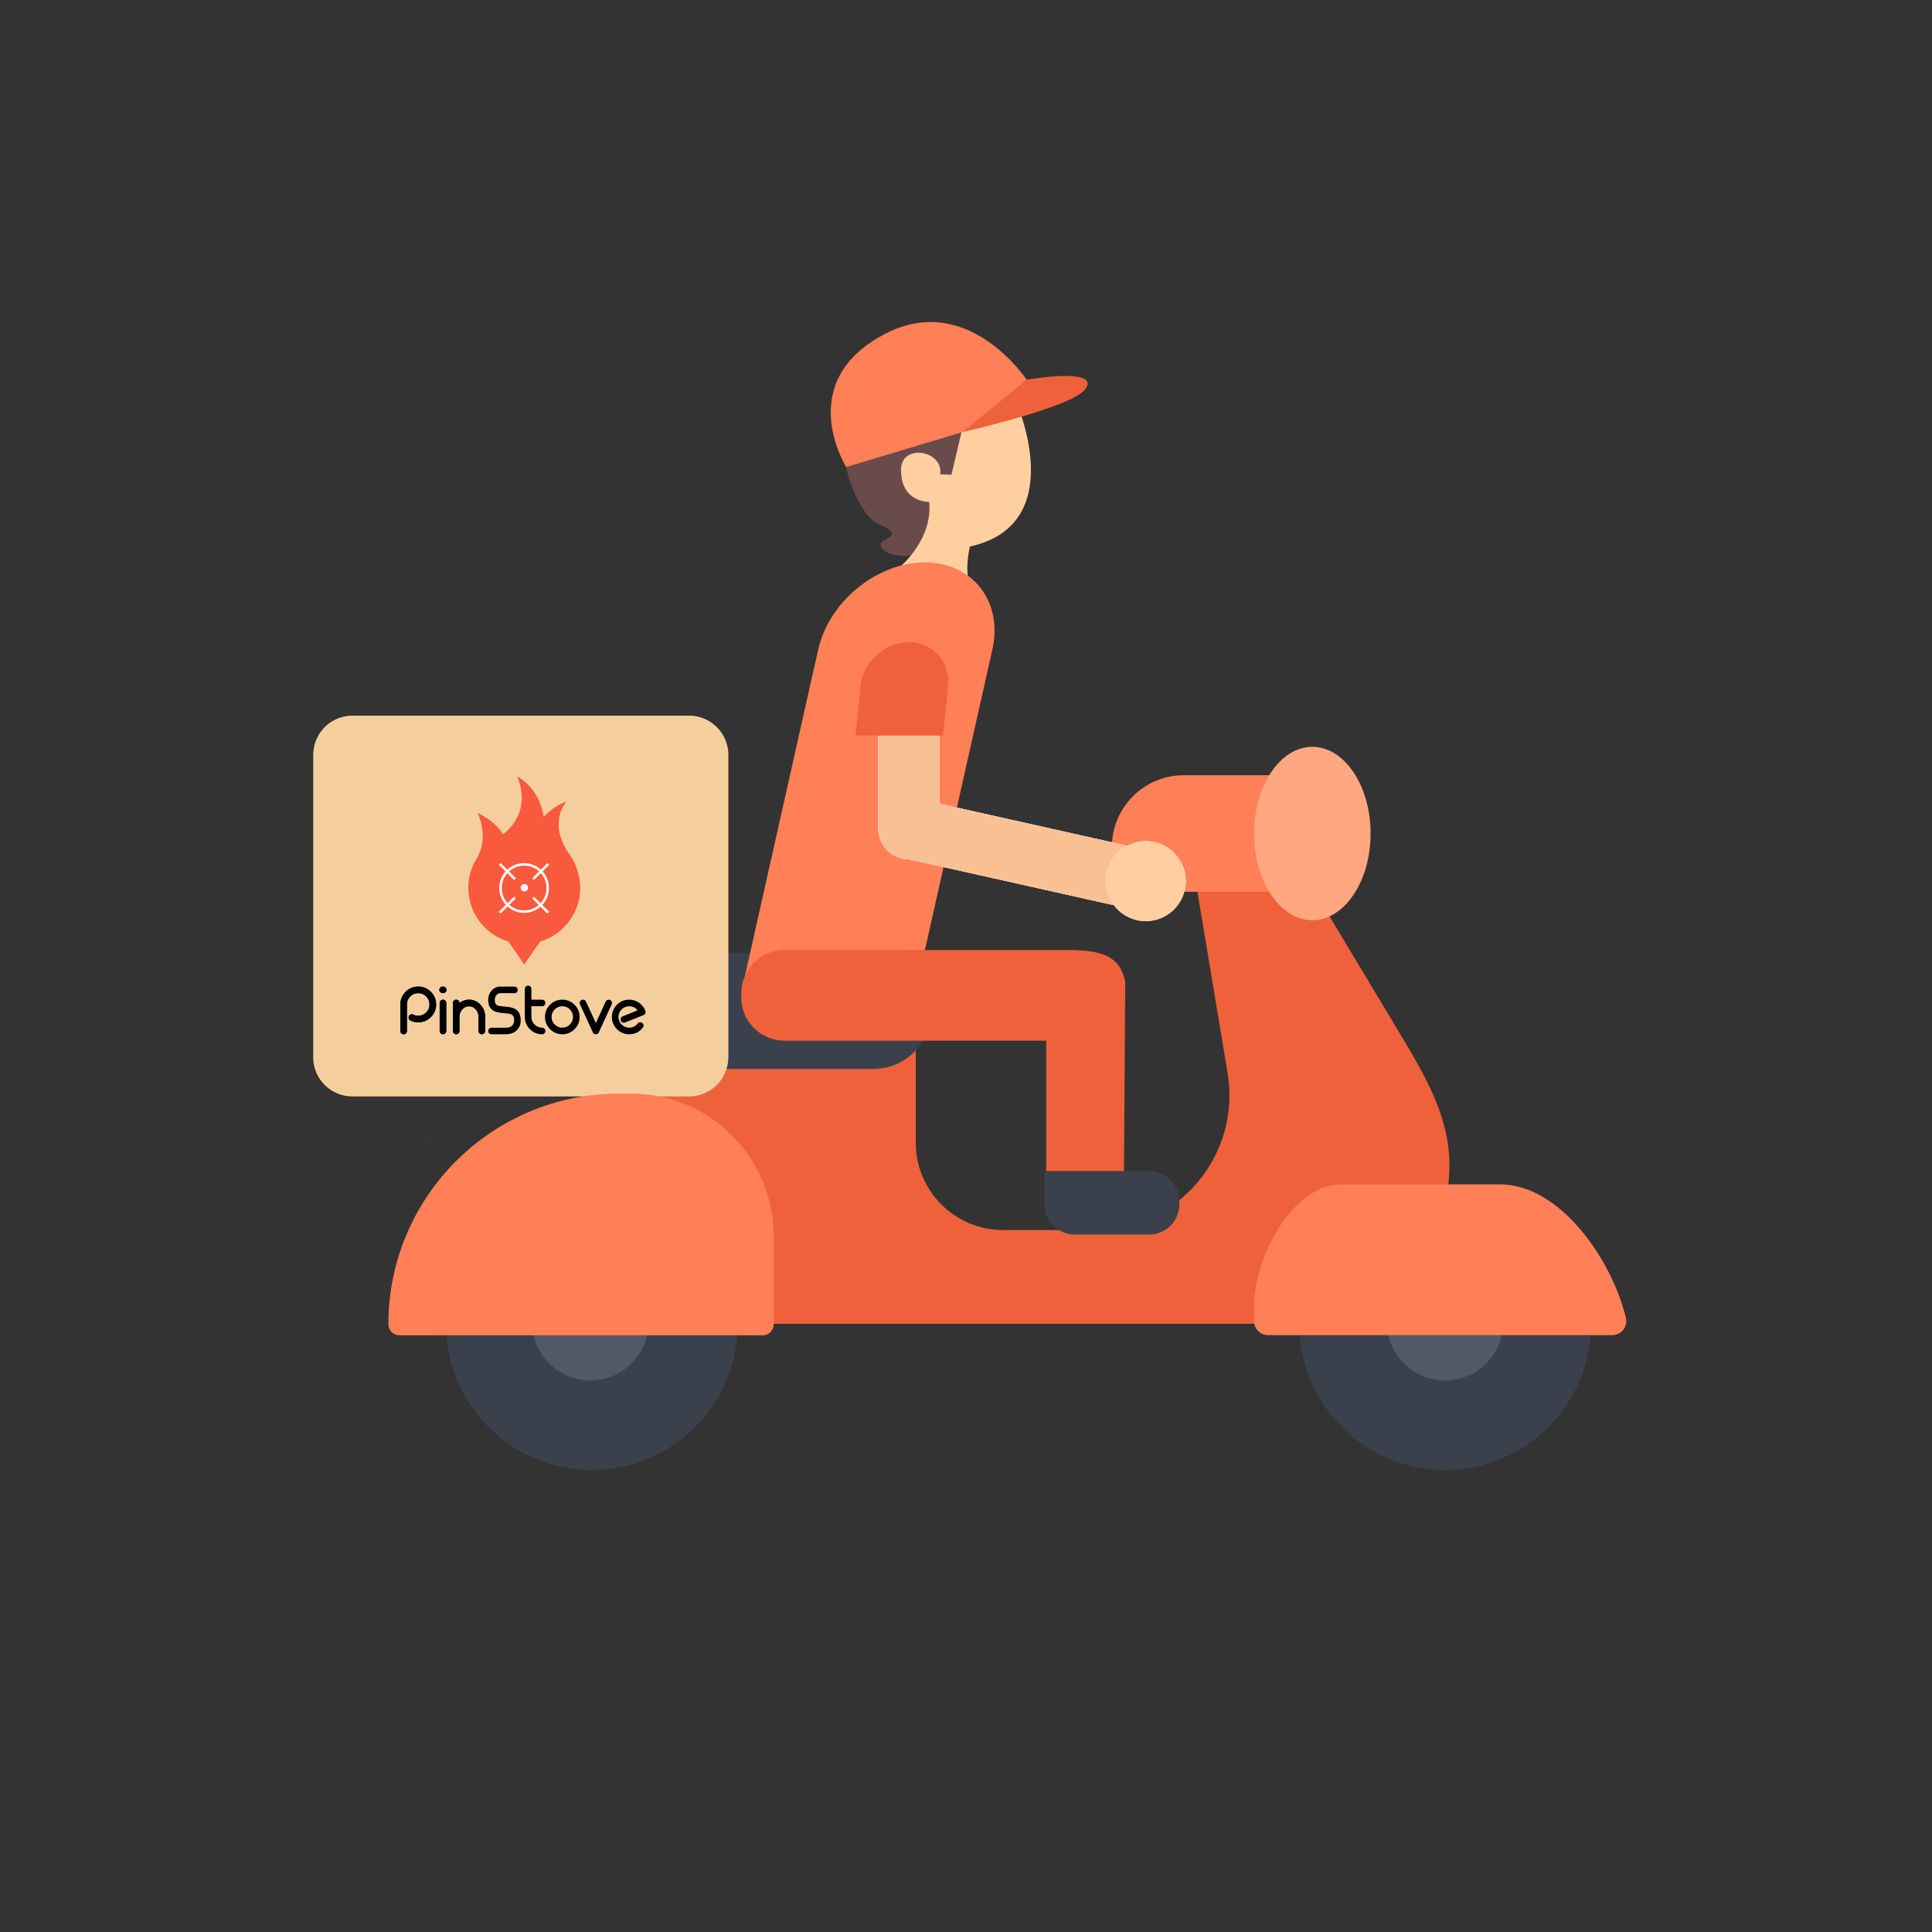 <?xml version="1.0" encoding="utf-8"?>
<!-- Generator: Adobe Illustrator 16.0.0, SVG Export Plug-In . SVG Version: 6.00 Build 0)  -->
<!DOCTYPE svg PUBLIC "-//W3C//DTD SVG 1.1//EN" "http://www.w3.org/Graphics/SVG/1.1/DTD/svg11.dtd">
<svg version="1.1" id="Layer_1" xmlns="http://www.w3.org/2000/svg" xmlns:xlink="http://www.w3.org/1999/xlink" x="0px" y="0px"
	 width="500px" height="500px" viewBox="0 0 500 500" enable-background="new 0 0 500 500" xml:space="preserve">
<rect x="0" y="0" width="500" height="500" fill="#333333" stroke="none"/>
<g>
	<path fill="#694B4B" d="M218.646,119.811c0,0,2.735,13.348,9.261,16.109c6.528,2.761,0.103,3.583,0,4.771
		c-0.29,3.423,9.915,5.022,13.745,0c3.832-5.021,10.484-33.393,10.484-33.393h-10.484L218.646,119.811z"/>
	<path fill="#FFCF9F" d="M251.007,141.444c0,0-1.505,6.025,0,10.042l-17.825-5.021c0,0,8.284-7.031,7.282-16.571
		c0,0-7.282,0.25-7.282-8.286c0-6.997,11.059-5.062,10.137,1.144l2.92,0.112l4.27-18.211h12.7
		C263.207,104.653,276.851,135.764,251.007,141.444z"/>
	<path fill="#EF613A" d="M249.117,111.819c0,0,23.655-5.365,30.262-9.785c2.952-1.975,5.765-6.786-13.688-3.775l-19.452,6.394
		L249.117,111.819z"/>
	<path fill="#FF7F57" d="M218.992,120.856l30.125-9.037l16.572-13.56c0,0-15.097-22.836-36.355-11.998
		C205.019,98.657,218.992,120.856,218.992,120.856z"/>
	<path fill="#EF613A" d="M370.778,322.559l-1.415,3.863l-44.449,16.174H159.266V267.57h77.737v28.201
		c0,12.443,10.131,22.557,22.558,22.557h23.734c10.278,0,19.979-4.496,26.626-12.338c6.635-7.829,9.479-18.149,7.783-28.277
		l-7.931-47.647l29.146-1.299l5.13,8.316l19.651,32.742C375.26,289.107,378.8,300.695,370.778,322.559z"/>
	<path fill="#3A414C" d="M411.729,342.691c0,20.841-16.896,37.736-37.737,37.736c-20.839,0-37.736-16.896-37.736-37.736"/>
	<path fill="#515966" d="M373.991,357.266c-8.316,0-15.079-6.767-15.079-15.082c0-8.313,6.763-15.08,15.079-15.08
		c8.315,0,15.081,6.767,15.081,15.08C389.072,350.499,382.308,357.266,373.991,357.266z"/>
	<circle fill="#3A414C" cx="153.166" cy="342.691" r="37.738"/>
	<path fill="#515966" d="M152.79,357.266c-8.315,0-15.08-6.767-15.08-15.082c0-8.313,6.765-15.08,15.08-15.08
		s15.082,6.767,15.082,15.08C167.872,350.499,161.105,357.266,152.79,357.266z"/>
	<path fill="#3A414C" d="M241.004,261.639c0,8.281-6.727,15.008-15.01,15.008H169.66v-30.007h56.334
		c5.689,0,10.648,3.176,13.195,7.849v0.011c0.039,0.069,0.076,0.147,0.104,0.217c0.11,0.187,0.21,0.384,0.297,0.581
		c0.109,0.229,0.209,0.444,0.288,0.672c0.066,0.157,0.141,0.313,0.188,0.473c0.021,0.029,0.029,0.059,0.039,0.099
		c0.078,0.208,0.148,0.424,0.217,0.642c0.148,0.471,0.277,0.967,0.376,1.461c0.048,0.236,0.099,0.473,0.126,0.719
		c0.039,0.207,0.068,0.423,0.09,0.641c0.011,0.107,0.02,0.227,0.029,0.344c0.02,0.148,0.031,0.297,0.031,0.445
		C240.993,261.076,241.004,261.352,241.004,261.639z"/>
	<path fill="#9B6331" d="M168.467,203.232c0.47,0.472,0.87,1.018,1.193,1.592C169.337,204.25,168.921,203.705,168.467,203.232z"/>
	<path fill="#F4CF9D" d="M188.501,195.334v78.298c0,0.427-0.018,0.835-0.087,1.246c-0.039,0.319-0.09,0.623-0.163,0.924
		c-0.267,1.208-0.747,2.351-1.404,3.347c-0.321,0.515-0.693,0.977-1.123,1.422c-0.194,0.216-0.41,0.428-0.639,0.625
		c-0.213,0.195-0.462,0.391-0.694,0.568c-0.232,0.176-0.48,0.356-0.748,0.498c-0.196,0.125-0.392,0.249-0.605,0.338
		c-0.214,0.125-0.444,0.231-0.659,0.319c-0.035,0.019-0.069,0.037-0.106,0.056c-0.302,0.123-0.587,0.229-0.907,0.32
		c-0.284,0.086-0.57,0.178-0.873,0.229c-0.355,0.093-0.729,0.143-1.103,0.182c-0.339,0.035-0.677,0.052-1.032,0.052H91.181
		c-5.586,0-10.124-4.538-10.124-10.125v-78.298c0-0.321,0.017-0.64,0.054-0.942c0.018-0.211,0.035-0.408,0.088-0.604
		c0-0.107,0.018-0.213,0.037-0.32c0.051-0.25,0.105-0.499,0.177-0.732c0.019-0.123,0.053-0.23,0.089-0.355
		c0.017-0.052,0.035-0.105,0.052-0.141c0.054-0.197,0.108-0.375,0.196-0.551c0-0.019,0-0.019,0.017-0.036
		c0.056-0.197,0.142-0.355,0.233-0.551c0-0.018,0.018-0.018,0.018-0.037l0.108-0.212c0.088-0.196,0.194-0.39,0.301-0.569
		c0.034-0.09,0.089-0.159,0.124-0.234c0.036-0.033,0.056-0.088,0.09-0.122c0.089-0.145,0.179-0.269,0.267-0.409
		c0.053-0.071,0.108-0.125,0.142-0.196c0.144-0.179,0.267-0.357,0.409-0.518c0.037-0.053,0.072-0.086,0.107-0.123
		c0.32-0.355,0.658-0.714,1.033-1.032c0.034-0.02,0.051-0.056,0.088-0.073c0.142-0.106,0.267-0.213,0.41-0.32
		c0.106-0.089,0.213-0.162,0.337-0.25c0.125-0.089,0.25-0.16,0.391-0.248c0.125-0.09,0.267-0.163,0.393-0.251
		c0.125-0.07,0.267-0.125,0.391-0.196c0.144-0.069,0.303-0.161,0.447-0.213c0.071-0.035,0.14-0.072,0.194-0.088
		c0.301-0.125,0.605-0.25,0.926-0.339c0.319-0.106,0.641-0.196,0.962-0.25c0.247-0.053,0.496-0.106,0.745-0.125
		c0.089-0.017,0.179-0.034,0.267-0.034c0.338-0.038,0.677-0.054,1.032-0.054h87.177c0.41,0,0.802,0.017,1.192,0.071
		c0.286,0.036,0.57,0.073,0.854,0.143c0.302,0.054,0.605,0.125,0.89,0.233c0.906,0.264,1.743,0.657,2.526,1.154
		c0.232,0.145,0.445,0.301,0.658,0.464c0.213,0.162,0.426,0.338,0.623,0.517c0.197,0.176,0.393,0.355,0.57,0.552
		c0.552,0.569,1.051,1.228,1.441,1.919c0.125,0.179,0.232,0.375,0.321,0.589c0.034,0.071,0.07,0.16,0.124,0.25
		c0.088,0.196,0.179,0.41,0.25,0.623c0.105,0.249,0.195,0.498,0.265,0.766C188.358,193.396,188.501,194.339,188.501,195.334z"/>
	<path fill="#D8A32E" d="M109.259,296.421c1.444-1.149,2.948-2.226,4.497-3.229C112.208,294.211,110.704,295.286,109.259,296.421z"
		/>
	<path fill="#FF7F57" d="M200.222,319.873v22.854c0,0.596-0.185,1.141-0.483,1.601c-0.51,0.758-1.392,1.252-2.372,1.252h-93.989
		c-0.794,0-1.516-0.32-2.023-0.829c-0.521-0.521-0.846-1.23-0.846-2.023c0-0.521,0.015-1.029,0.026-1.541
		c0.025-1.017,0.076-2.047,0.149-3.052c0.039-0.51,0.087-1.006,0.136-1.514c0.038-0.437,0.087-0.87,0.149-1.292
		c0.05-0.396,0.1-0.794,0.163-1.203c0.036-0.273,0.074-0.535,0.111-0.809c0.063-0.383,0.137-0.769,0.199-1.153
		c0.085-0.496,0.185-0.979,0.286-1.466c0.409-2.01,0.92-3.995,1.525-5.934c0.136-0.396,0.261-0.794,0.398-1.179
		c0.297-0.919,0.634-1.813,0.968-2.694c0.025-0.037,0.037-0.074,0.05-0.111c0.159-0.408,0.335-0.818,0.509-1.215
		c0.398-0.957,0.818-1.9,1.278-2.832c0.188-0.396,0.385-0.795,0.584-1.178c0.222-0.436,0.447-0.856,0.669-1.279
		c1.377-2.531,2.941-4.965,4.656-7.274c0.373-0.494,0.745-0.979,1.143-1.464c0.594-0.756,1.214-1.488,1.859-2.221
		c0.461-0.521,0.918-1.043,1.404-1.541c0.521-0.57,1.066-1.115,1.625-1.662c0.547-0.534,1.093-1.055,1.665-1.576
		c0.011,0,0.011,0,0.023-0.012c0.547-0.498,1.105-0.994,1.676-1.479c0.025-0.025,0.063-0.05,0.086-0.074
		c0.583-0.484,1.18-0.97,1.789-1.427c1.217-0.956,2.482-1.862,3.786-2.719c0.644-0.422,1.303-0.833,1.96-1.242
		c0.671-0.397,1.342-0.794,2.024-1.168c0.683-0.37,1.376-0.731,2.073-1.09c0.695-0.349,1.404-0.685,2.109-1.007
		c0.026-0.012,0.038-0.012,0.052-0.026c0.667-0.295,1.353-0.596,2.036-0.866c0.048-0.023,0.111-0.051,0.185-0.074
		c0.594-0.25,1.204-0.485,1.825-0.709c0.16-0.063,0.335-0.121,0.508-0.174c0.67-0.248,1.339-0.471,2.011-0.684
		c5.672-1.801,11.73-2.766,18-2.766h3.176C183.725,283.021,200.222,299.529,200.222,319.873z"/>
	<path fill="#FF7F57" d="M324.549,341.911v-4.104c0-12.393,10.047-31.283,22.44-31.283h41.271c15.487,0,28.941,19.485,32.515,34.554
		l0,0c0.54,2.271-1.186,4.454-3.521,4.454h-89.089C326.168,345.529,324.549,343.909,324.549,341.911z"/>
	<path fill="#FF7F57" d="M294.402,230.794c-3.659,0-6.636-2.974-6.636-6.635v-4.978c0-10.229,8.322-18.55,18.549-18.55h29.269
		v30.162L294.402,230.794L294.402,230.794z"/>
	<path fill="#FF7F57" d="M239.342,145.55L239.342,145.55c12.398,0,20.264,10.142,17.482,22.54l-18.928,84.369h-45.079l18.929-84.369
		C214.527,155.692,226.945,145.55,239.342,145.55z"/>
	<path fill="#FFA780" d="M339.63,238.151c-8.316,0-15.081-10.066-15.081-22.437s6.765-22.436,15.081-22.436
		c8.315,0,15.08,10.064,15.08,22.436C354.71,228.084,347.945,238.151,339.63,238.151z"/>
	<path fill="#EF613A" d="M203.003,245.871h74.717c7.453,0.227,12.177,1.563,13.487,8.22l-0.346,53.509l-20.118,0.105l0.022-38.377
		h-67.764c-6.143,0-11.169-5.025-11.169-11.172v-1.118C191.834,250.898,196.861,245.871,203.003,245.871z"/>
	<path fill="#FFE3EB" d="M243.072,207.986l47.482,10.63c4.23,0.947,6.917,5.183,5.973,9.414v0.003
		c-0.949,4.229-5.185,6.916-9.416,5.968l-51.924-11.623c-4.334,0-7.884-3.546-7.884-7.881v-24.141h15.769V207.986L243.072,207.986z"
		/>
	<path fill="#FFE3EB" d="M243.072,207.986l47.482,10.63c4.23,0.947,6.917,5.183,5.973,9.414v0.003
		c-0.949,4.229-5.185,6.916-9.416,5.968l-51.924-11.623c-4.334,0-7.884-3.546-7.884-7.881v-24.141h15.769V207.986L243.072,207.986z"
		/>
	<path fill="#F9C193" d="M243.072,207.986l47.482,10.63c4.23,0.947,6.917,5.183,5.973,9.414v0.003
		c-0.949,4.229-5.185,6.916-9.416,5.968l-51.924-11.623c-4.334,0-7.884-3.546-7.884-7.881v-24.141h15.769V207.986L243.072,207.986z"
		/>
	<path fill="#EF613A" d="M235.173,166.214L235.173,166.214c6.231,0,10.813,5.098,10.183,11.331l-1.297,12.811h-22.664l1.297-12.811
		C223.323,171.312,228.939,166.214,235.173,166.214z"/>
	<path fill="#FFD5DF" d="M296.527,238.378c5.696,0,10.345-4.647,10.345-10.345c0-5.7-4.647-10.349-10.345-10.349
		c-5.698,0-10.349,4.648-10.349,10.349C286.18,233.731,290.829,238.378,296.527,238.378z"/>
	<path fill="#FFD5DF" d="M296.527,238.378c5.696,0,10.345-4.647,10.345-10.345c0-5.7-4.647-10.349-10.345-10.349
		c-5.698,0-10.349,4.648-10.349,10.349C286.18,233.731,290.829,238.378,296.527,238.378z"/>
	<path fill="#FFCF9F" d="M296.527,238.378c5.696,0,10.345-4.647,10.345-10.345c0-5.7-4.647-10.349-10.345-10.349
		c-5.698,0-10.349,4.648-10.349,10.349C286.18,233.731,290.829,238.378,296.527,238.378z"/>
	<path fill="#3A414C" d="M270.316,303.057h27.067c4.31,0,7.835,3.525,7.835,7.832v0.786c0,4.308-3.525,7.835-7.835,7.835H278.15
		c-4.31,0-7.834-3.527-7.834-7.835V303.057L270.316,303.057z"/>
	<g>
		<g>
			<g>
				<defs>
					<path id="SVGID_1_" d="M130.16,215.892c-0.175-0.31-0.374-0.61-0.594-0.895c-0.07-0.098-0.142-0.193-0.218-0.287
						c-0.227-0.28-0.472-0.552-0.728-0.811c-0.009-0.008-0.014-0.02-0.025-0.025c-0.013-0.013-0.027-0.025-0.038-0.04
						c-2.1-2.111-4.835-3.426-4.943-3.474c2.788,6.362,0.451,10.738-0.447,12.186c-0.187,0.304-0.366,0.609-0.525,0.929
						c-0.921,1.903-1.438,4.041-1.438,6.297c0,6.554,4.355,12.094,10.332,13.875l4.142,5.964l4.095-5.945
						c6.007-1.764,10.392-7.317,10.392-13.895c0-2.406-0.91-6.07-2.399-8.086c-6.031-8.189-1.778-13.514-1.18-14.194
						c0.046-0.05,0.067-0.077,0.067-0.077c-3.568,1.205-5.958,4.023-5.958,4.023c-0.143-1.033-0.374-1.977-0.666-2.845
						c-0.041-0.124-0.082-0.232-0.117-0.338c-0.095-0.257-0.192-0.504-0.292-0.747c-0.006,0-0.006-0.003-0.006-0.003
						c-1.972-4.614-5.625-6.51-5.763-6.58C137.931,210.889,130.16,215.892,130.16,215.892"/>
				</defs>
				<clipPath id="SVGID_2_">
					<use xlink:href="#SVGID_1_"  overflow="visible"/>
				</clipPath>
				<rect x="121.202" y="200.926" clip-path="url(#SVGID_2_)" fill="#F9593C" width="28.96" height="48.685"/>
			</g>
			<g>
				<defs>
					<path id="SVGID_3_" d="M130.16,215.892c-0.175-0.31-0.374-0.61-0.594-0.895c-0.07-0.098-0.142-0.193-0.218-0.287
						c-0.227-0.28-0.472-0.552-0.728-0.811c-0.009-0.008-0.014-0.02-0.025-0.025c-0.013-0.013-0.027-0.025-0.038-0.04
						c-2.1-2.111-4.835-3.426-4.943-3.474c2.788,6.362,0.451,10.738-0.447,12.186c-0.187,0.304-0.366,0.609-0.525,0.929
						c-0.921,1.903-1.438,4.041-1.438,6.297c0,6.554,4.355,12.094,10.332,13.875l4.142,5.964l4.095-5.945
						c6.007-1.764,10.392-7.317,10.392-13.895c0-2.406-0.91-6.07-2.399-8.086c-6.031-8.189-1.778-13.514-1.18-14.194
						c0.046-0.05,0.067-0.077,0.067-0.077c-3.568,1.205-5.958,4.023-5.958,4.023c-0.143-1.033-0.374-1.977-0.666-2.845
						c-0.041-0.124-0.082-0.232-0.117-0.338c-0.095-0.257-0.192-0.504-0.292-0.747c-0.006,0-0.006-0.003-0.006-0.003
						c-1.972-4.614-5.625-6.51-5.763-6.58C137.931,210.889,130.16,215.892,130.16,215.892"/>
				</defs>
				<clipPath id="SVGID_5_">
					<use xlink:href="#SVGID_3_"  overflow="visible"/>
				</clipPath>
				
					<linearGradient id="SVGID_7_" gradientUnits="userSpaceOnUse" x1="-475.065" y1="-522.215" x2="-474.876" y2="-522.215" gradientTransform="matrix(0 -258.331 258.331 0 135116.719 -122474.047)">
					<stop  offset="0" style="stop-color:#FF3B3B"/>
					<stop  offset="0.178" style="stop-color:#FF403B"/>
					<stop  offset="0.4" style="stop-color:#FF503C"/>
					<stop  offset="0.645" style="stop-color:#FF693C"/>
					<stop  offset="0.904" style="stop-color:#FF8C3E"/>
					<stop  offset="0.994" style="stop-color:#FF9A3E"/>
					<stop  offset="1" style="stop-color:#FF9A3E"/>
				</linearGradient>
				<rect x="198.029" y="201.167" clip-path="url(#SVGID_5_)" fill="url(#SVGID_7_)" width="28.963" height="48.684"/>
			</g>
		</g>
		<g>
			<path fill="#FFFFFF" d="M135.642,236.249c-1.717,0-3.335-0.669-4.549-1.885c-1.214-1.214-1.883-2.83-1.883-4.548
				c0-1.717,0.669-3.332,1.883-4.547c1.214-1.213,2.832-1.884,4.549-1.884c1.717,0,3.333,0.671,4.545,1.884
				c1.217,1.215,1.886,2.83,1.886,4.547c0,1.718-0.669,3.334-1.886,4.548C138.975,235.58,137.359,236.249,135.642,236.249z
				 M135.642,224.021c-1.549,0-3.005,0.601-4.1,1.699c-1.095,1.093-1.698,2.549-1.698,4.096c0,1.548,0.603,3.005,1.698,4.098
				c1.094,1.098,2.55,1.701,4.1,1.701c1.547,0,3-0.603,4.096-1.701c1.096-1.092,1.698-2.55,1.698-4.098
				c0-1.546-0.602-3.002-1.698-4.096C138.642,224.623,137.189,224.021,135.642,224.021z"/>
		</g>
		<g>
			
				<rect x="128.523" y="225.188" transform="matrix(-0.707 -0.707 0.707 -0.707 64.73 477.82)" fill="#FFFFFF" width="5.57" height="0.636"/>
		</g>
		<g>
			
				<rect x="137.257" y="233.908" transform="matrix(-0.707 -0.707 0.707 -0.707 73.342 498.849)" fill="#FFFFFF" width="5.567" height="0.637"/>
		</g>
		<g>
			
				<rect x="139.624" y="222.723" transform="matrix(-0.707 -0.707 0.707 -0.707 79.438 483.92)" fill="#FFFFFF" width="0.635" height="5.569"/>
		</g>
		<g>
			
				<rect x="131.091" y="231.444" transform="matrix(-0.705 -0.709 0.709 -0.705 57.862 492.536)" fill="#FFFFFF" width="0.636" height="5.569"/>
		</g>
		<g>
			<path fill="#FFFFFF" d="M136.665,229.753c0,0.532-0.43,0.96-0.961,0.96c-0.528,0-0.96-0.429-0.96-0.96
				c0-0.531,0.432-0.961,0.96-0.961C136.235,228.792,136.665,229.223,136.665,229.753"/>
		</g>
		<g>
			<g>
				<path id="SVGID_4_" d="M104.993,256.666c-0.904,0.885-1.364,1.966-1.381,3.229v6.914c0,0.238,0.085,0.44,0.253,0.608
					c0.165,0.171,0.364,0.253,0.597,0.253c0.236,0,0.44-0.082,0.608-0.253c0.162-0.168,0.243-0.371,0.243-0.608v-6.857
					c0-0.805,0.286-1.49,0.86-2.063c0.575-0.574,1.263-0.861,2.064-0.861c0.801,0,1.491,0.289,2.064,0.861
					c0.571,0.572,0.86,1.258,0.86,2.063s-0.289,1.492-0.86,2.066c-0.573,0.572-1.263,0.856-2.064,0.856
					c-0.448,0-0.875-0.095-1.279-0.293c-0.21-0.108-0.425-0.121-0.648-0.043c-0.226,0.079-0.389,0.224-0.489,0.43
					c-0.103,0.212-0.117,0.433-0.041,0.658c0.078,0.216,0.223,0.381,0.435,0.489c0.635,0.309,1.309,0.463,2.023,0.463
					c1.274,0,2.364-0.454,3.27-1.355c0.905-0.906,1.356-1.996,1.356-3.271c0-1.273-0.451-2.364-1.356-3.266
					c-0.906-0.908-1.996-1.357-3.27-1.357C106.975,255.328,105.893,255.773,104.993,256.666"/>
			</g>
			<g>
				<defs>
					<path id="SVGID_9_" d="M104.993,256.666c-0.904,0.885-1.364,1.966-1.381,3.229v6.914c0,0.238,0.085,0.44,0.253,0.608
						c0.165,0.171,0.364,0.253,0.597,0.253c0.236,0,0.44-0.082,0.608-0.253c0.162-0.168,0.243-0.371,0.243-0.608v-6.857
						c0-0.805,0.286-1.49,0.86-2.063c0.575-0.574,1.263-0.861,2.064-0.861c0.801,0,1.491,0.289,2.064,0.861
						c0.571,0.572,0.86,1.258,0.86,2.063s-0.289,1.492-0.86,2.066c-0.573,0.572-1.263,0.856-2.064,0.856
						c-0.448,0-0.875-0.095-1.279-0.293c-0.21-0.108-0.425-0.121-0.648-0.043c-0.226,0.079-0.389,0.224-0.489,0.43
						c-0.103,0.212-0.117,0.433-0.041,0.658c0.078,0.216,0.223,0.381,0.435,0.489c0.635,0.309,1.309,0.463,2.023,0.463
						c1.274,0,2.364-0.454,3.27-1.355c0.905-0.906,1.356-1.996,1.356-3.271c0-1.273-0.451-2.364-1.356-3.266
						c-0.906-0.908-1.996-1.357-3.27-1.357C106.975,255.328,105.893,255.773,104.993,256.666"/>
				</defs>
				<clipPath id="SVGID_10_">
					<use xlink:href="#SVGID_9_"  overflow="visible"/>
				</clipPath>
				<rect x="103.611" y="255.328" clip-path="url(#SVGID_10_)" width="9.251" height="12.343"/>
			</g>
		</g>
		<g>
			<g>
				<path id="SVGID_6_" d="M114.04,258.959c-0.166,0.167-0.251,0.369-0.251,0.607v7.24c0,0.239,0.085,0.441,0.251,0.609
					c0.165,0.171,0.364,0.253,0.6,0.253c0.236,0,0.438-0.082,0.606-0.253c0.162-0.168,0.243-0.371,0.243-0.609v-7.24
					c0-0.238-0.081-0.441-0.243-0.607c-0.168-0.163-0.37-0.246-0.606-0.246C114.404,258.713,114.205,258.796,114.04,258.959
					 M114.565,255.328c-0.236,0-0.438,0.08-0.607,0.246c-0.169,0.167-0.253,0.369-0.253,0.605c0,0.235,0.084,0.436,0.253,0.598
					c0.169,0.168,0.371,0.25,0.607,0.25h0.125c0.235,0,0.439-0.082,0.607-0.25c0.167-0.162,0.253-0.362,0.253-0.598
					c0-0.236-0.085-0.439-0.253-0.605s-0.373-0.246-0.607-0.246H114.565z"/>
			</g>
			<g>
				<defs>
					<path id="SVGID_11_" d="M114.04,258.959c-0.166,0.167-0.251,0.369-0.251,0.607v7.24c0,0.239,0.085,0.441,0.251,0.609
						c0.165,0.171,0.364,0.253,0.6,0.253c0.236,0,0.438-0.082,0.606-0.253c0.162-0.168,0.243-0.371,0.243-0.609v-7.24
						c0-0.238-0.081-0.441-0.243-0.607c-0.168-0.163-0.37-0.246-0.606-0.246C114.404,258.713,114.205,258.796,114.04,258.959
						 M114.565,255.328c-0.236,0-0.438,0.08-0.607,0.246c-0.169,0.167-0.253,0.369-0.253,0.605c0,0.235,0.084,0.436,0.253,0.598
						c0.169,0.168,0.371,0.25,0.607,0.25h0.125c0.235,0,0.439-0.082,0.607-0.25c0.167-0.162,0.253-0.362,0.253-0.598
						c0-0.236-0.085-0.439-0.253-0.605s-0.373-0.246-0.607-0.246H114.565z"/>
				</defs>
				<clipPath id="SVGID_12_">
					<use xlink:href="#SVGID_11_"  overflow="visible"/>
				</clipPath>
				<rect x="113.704" y="255.328" clip-path="url(#SVGID_12_)" width="1.846" height="12.343"/>
			</g>
		</g>
		<g>
			<g>
				<path id="SVGID_8_" d="M118.905,259.582v-0.016c0-0.237-0.08-0.44-0.242-0.606c-0.168-0.163-0.373-0.246-0.607-0.246
					c-0.236,0-0.436,0.083-0.598,0.246c-0.169,0.167-0.253,0.369-0.253,0.606v7.242c0,0.238,0.083,0.44,0.253,0.608
					c0.163,0.171,0.362,0.253,0.598,0.253c0.235,0,0.439-0.082,0.607-0.253c0.162-0.168,0.242-0.371,0.242-0.608v-3.621
					c0-0.765,0.245-1.42,0.733-1.961c0.485-0.543,1.066-0.81,1.746-0.81c0.679,0,1.259,0.271,1.743,0.815
					c0.484,0.539,0.725,1.19,0.725,1.955v3.621c0,0.238,0.085,0.44,0.253,0.608c0.169,0.171,0.371,0.253,0.607,0.253
					c0.234,0,0.435-0.082,0.597-0.253c0.167-0.168,0.252-0.371,0.252-0.608v-3.621c0-1.237-0.408-2.287-1.229-3.172
					c-0.813-0.869-1.796-1.303-2.948-1.303C120.468,258.713,119.643,259.001,118.905,259.582"/>
			</g>
			<g>
				<defs>
					<path id="SVGID_13_" d="M118.905,259.582v-0.016c0-0.237-0.08-0.44-0.242-0.606c-0.168-0.163-0.373-0.246-0.607-0.246
						c-0.236,0-0.436,0.083-0.598,0.246c-0.169,0.167-0.253,0.369-0.253,0.606v7.242c0,0.238,0.083,0.44,0.253,0.608
						c0.163,0.171,0.362,0.253,0.598,0.253c0.235,0,0.439-0.082,0.607-0.253c0.162-0.168,0.242-0.371,0.242-0.608v-3.621
						c0-0.765,0.245-1.42,0.733-1.961c0.485-0.543,1.066-0.81,1.746-0.81c0.679,0,1.259,0.271,1.743,0.815
						c0.484,0.539,0.725,1.19,0.725,1.955v3.621c0,0.238,0.085,0.44,0.253,0.608c0.169,0.171,0.371,0.253,0.607,0.253
						c0.234,0,0.435-0.082,0.597-0.253c0.167-0.168,0.252-0.371,0.252-0.608v-3.621c0-1.237-0.408-2.287-1.229-3.172
						c-0.813-0.869-1.796-1.303-2.948-1.303C120.468,258.713,119.643,259.001,118.905,259.582"/>
				</defs>
				<clipPath id="SVGID_14_">
					<use xlink:href="#SVGID_13_"  overflow="visible"/>
				</clipPath>
				<rect x="117.205" y="258.713" clip-path="url(#SVGID_14_)" width="8.356" height="8.958"/>
			</g>
		</g>
		<path d="M127.197,267.671c-0.236,0-0.438-0.082-0.607-0.253c-0.167-0.167-0.25-0.361-0.25-0.598s0.083-0.439,0.25-0.607
			c0.169-0.163,0.371-0.242,0.607-0.242h3.733c0.663,0,1.176-0.162,1.543-0.484c0.371-0.317,0.562-0.77,0.581-1.354
			c0.015-0.764-0.164-1.27-0.542-1.516c-0.306-0.205-0.989-0.34-2.045-0.417c-1.242-0.081-2.138-0.277-2.688-0.581
			c-0.967-0.534-1.447-1.494-1.439-2.887c0.012-0.894,0.293-1.668,0.849-2.328c0.608-0.719,1.379-1.075,2.316-1.075h3.634
			c0.236,0,0.438,0.084,0.605,0.254c0.162,0.16,0.243,0.362,0.243,0.597c0,0.233-0.081,0.437-0.243,0.607
			c-0.167,0.162-0.369,0.24-0.605,0.24h-3.634c-0.476,0-0.849,0.207-1.12,0.617c-0.222,0.326-0.335,0.692-0.335,1.104
			c-0.006,0.691,0.173,1.146,0.539,1.375c0.303,0.178,0.969,0.304,1.996,0.377c1.269,0.089,2.185,0.295,2.748,0.615
			c0.98,0.562,1.457,1.582,1.424,3.056c-0.026,1.047-0.387,1.896-1.088,2.537c-0.703,0.642-1.616,0.963-2.737,0.963H127.197
			L127.197,267.671z"/>
		<path d="M137.524,260.417v2.771c0,0.763,0.274,1.416,0.819,1.961c0.538,0.541,1.193,0.811,1.963,0.811
			c0.23,0,0.428,0.084,0.596,0.253c0.169,0.167,0.252,0.367,0.252,0.597c0,0.238-0.083,0.44-0.252,0.608
			c-0.167,0.171-0.365,0.253-0.596,0.253c-1.235,0-2.291-0.441-3.169-1.314c-0.875-0.877-1.313-1.932-1.313-3.168v-7.254
			c0-0.231,0.084-0.43,0.253-0.599c0.162-0.169,0.363-0.252,0.596-0.252c0.239,0,0.441,0.083,0.607,0.252
			c0.164,0.168,0.244,0.367,0.244,0.599v2.779h2.782c0.23,0,0.428,0.083,0.596,0.246c0.169,0.167,0.252,0.369,0.252,0.607
			c0,0.235-0.083,0.433-0.252,0.594c-0.167,0.172-0.365,0.256-0.596,0.256L137.524,260.417L137.524,260.417z"/>
		<path d="M145.528,258.713c1.228,0,2.283,0.434,3.161,1.303c0.874,0.885,1.312,1.935,1.312,3.172c0,1.236-0.438,2.291-1.312,3.168
			c-0.878,0.875-1.934,1.314-3.161,1.314c-1.237,0-2.293-0.441-3.168-1.314c-0.875-0.877-1.313-1.932-1.313-3.168
			c0-1.237,0.438-2.287,1.313-3.172C143.235,259.146,144.291,258.713,145.528,258.713 M145.528,265.959
			c0.765,0,1.416-0.27,1.953-0.811c0.546-0.545,0.819-1.198,0.819-1.961c0-0.767-0.273-1.416-0.819-1.955
			c-0.537-0.547-1.188-0.815-1.953-0.815c-0.771,0-1.423,0.271-1.964,0.815c-0.544,0.539-0.817,1.188-0.817,1.955
			c0,0.763,0.273,1.416,0.817,1.961C144.105,265.689,144.758,265.959,145.528,265.959"/>
		<path d="M157.88,258.79c0.214,0.094,0.363,0.255,0.446,0.479c0.079,0.221,0.073,0.435-0.023,0.65l-3.328,7.253
			c-0.151,0.331-0.41,0.499-0.774,0.499c-0.365,0-0.626-0.167-0.773-0.499l-3.33-7.253c-0.098-0.216-0.101-0.43-0.017-0.65
			c0.076-0.225,0.225-0.386,0.438-0.479c0.213-0.101,0.432-0.106,0.657-0.024c0.218,0.08,0.376,0.234,0.472,0.445l2.553,5.559
			l2.551-5.559c0.096-0.211,0.256-0.365,0.48-0.445C157.451,258.684,157.667,258.689,157.88,258.79"/>
		<path d="M167.017,261.586v0.01c0.088,0.215,0.085,0.43-0.008,0.647c-0.089,0.221-0.246,0.373-0.464,0.458l-4.768,1.912
			c-0.102,0.037-0.207,0.06-0.313,0.06c-0.388,0-0.652-0.182-0.793-0.542c-0.087-0.216-0.086-0.429,0.01-0.648
			c0.09-0.217,0.244-0.371,0.466-0.457l3.865-1.549c-0.562-0.709-1.286-1.061-2.172-1.061c-0.772,0-1.426,0.27-1.963,0.816
			c-0.546,0.539-0.818,1.189-0.818,1.955c0,0.762,0.272,1.416,0.818,1.961c0.538,0.539,1.191,0.81,1.963,0.81
			c0.898,0,1.624-0.356,2.179-1.067c0.147-0.19,0.336-0.295,0.573-0.322c0.231-0.028,0.441,0.031,0.625,0.177
			c0.183,0.14,0.297,0.329,0.329,0.563c0.028,0.236-0.028,0.447-0.177,0.633c-0.897,1.151-2.074,1.729-3.529,1.729
			c-1.236,0-2.293-0.441-3.168-1.314c-0.877-0.877-1.315-1.932-1.315-3.168c0-1.237,0.438-2.287,1.315-3.172
			c0.875-0.869,1.933-1.303,3.168-1.303c0.914,0,1.756,0.264,2.524,0.785c0.771,0.527,1.322,1.221,1.654,2.08L167.017,261.586
			L167.017,261.586z"/>
	</g>
</g>
</svg>
